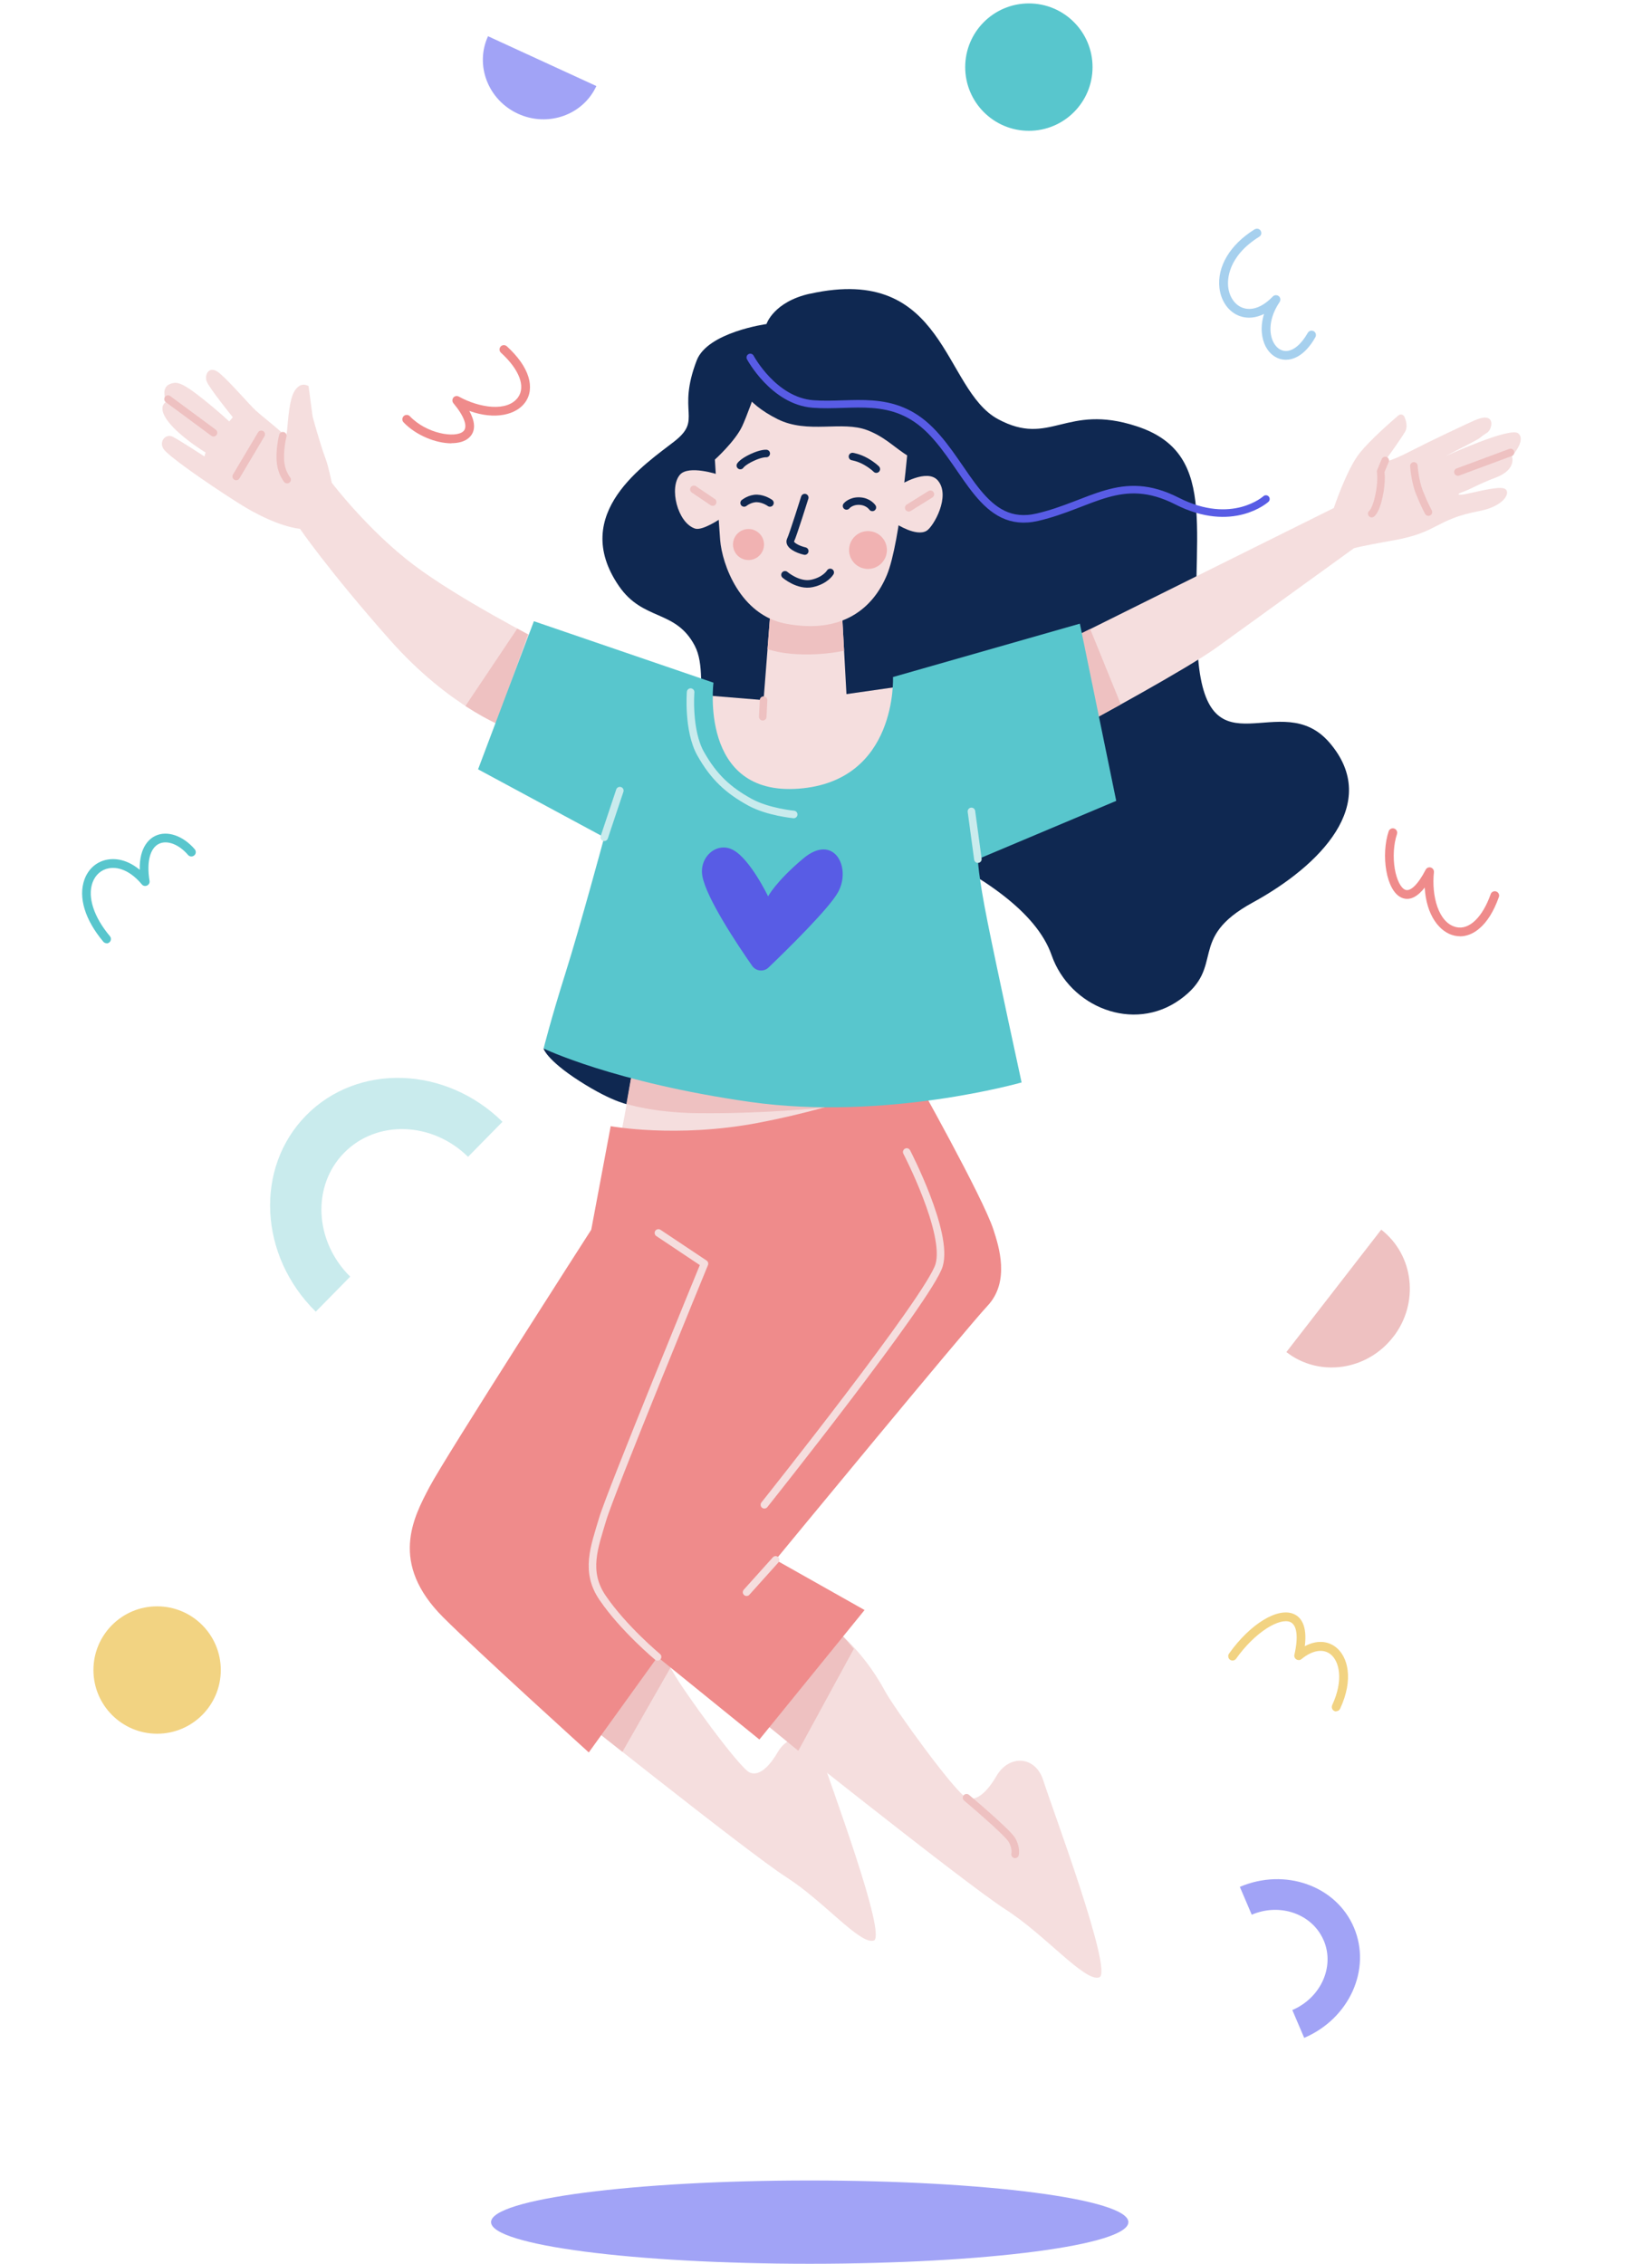 <svg width="219" height="300" viewBox="0 0 219 300" fill="none" xmlns="http://www.w3.org/2000/svg">
<path d="M107.373 38.919C102.552 39.992 101.607 42.943 101.607 42.943C101.607 42.943 93.806 44.015 92.36 47.764C89.684 54.729 93.166 55.536 89.408 58.487C85.65 61.438 75.428 68.01 82.04 77.651C85.257 82.344 89.546 80.731 92.094 85.561C94.642 90.392 89.546 99.462 100.673 103.791C110.324 107.539 135.381 115.046 139.405 126.576C141.806 133.462 150.256 136.896 156.425 132.469C162.593 128.042 157.231 124.431 166.076 119.601C174.92 114.77 183.174 106.496 176.258 98.429C169.824 90.923 160.173 102.856 158.835 87.302C157.497 71.749 162.19 60.228 150.66 56.48C141.235 53.411 139.267 59.294 132.302 55.545C124.973 51.6 125.445 34.915 107.373 38.929V38.919Z" fill="#0F2851"/>
<path d="M142.721 84.263L176.819 67.322C176.819 67.322 178.531 62.176 180.253 60.032C181.6 58.349 184.286 55.998 185.378 55.054C185.634 54.827 186.037 54.916 186.175 55.231C186.411 55.772 186.647 56.588 186.254 57.238C185.614 58.31 183.647 61.025 183.647 61.025C183.647 61.025 183.46 61.635 187.582 59.491C189.146 58.674 194.98 55.89 195.807 55.575C198.345 54.611 197.823 56.903 197.164 57.326C195.944 58.113 196.446 57.956 195.246 58.576C192.865 59.805 191.625 60.455 191.625 60.455C191.625 60.455 200.204 56.52 201.276 57.434C202.349 58.349 200.43 60.455 200.43 60.455C200.43 60.455 201.119 62.196 198.335 63.268C195.551 64.341 195.206 64.744 193.691 65.275C193.347 65.393 193.052 65.639 193.918 65.541C194.724 65.452 198.473 64.38 199.407 64.734C200.411 65.118 199.496 67.076 196.141 67.715C190.15 68.866 190.779 70.529 184.768 71.601C179.456 72.546 179.446 72.683 179.446 72.683C179.446 72.683 165.929 82.453 161.255 85.827C157.301 88.68 144.452 95.616 144.452 95.616L142.74 84.253L142.721 84.263Z" fill="#F5DEDE"/>
<path d="M144.657 95.498C145.198 95.202 146.684 94.396 148.583 93.343L144.52 83.357L142.916 84.154L144.657 95.498Z" fill="#EEC1C1"/>
<path d="M67.234 96.481C67.234 96.481 59.727 93.904 51.581 84.686C43.435 75.467 39.766 70.076 39.766 70.076C39.766 70.076 36.726 69.919 31.59 66.662C27.006 63.75 22.235 60.366 21.674 59.49C21.074 58.556 21.87 57.542 22.746 57.818C23.277 57.985 27.104 60.494 27.104 60.494L27.242 59.963C27.242 59.963 23.927 57.946 22.353 55.939C20.779 53.932 21.949 53.322 21.949 53.322C21.949 53.322 21.723 52.181 21.811 51.777C21.91 51.345 22.067 51.02 22.785 50.803C23.504 50.587 24.271 50.784 26.701 52.712C29.131 54.64 30.39 55.86 30.39 55.86L30.863 55.29C30.863 55.29 27.665 51.354 27.38 50.498C27.095 49.643 27.724 48.275 29.151 49.495C30.577 50.715 33.214 53.794 33.932 54.434C34.65 55.073 36.431 56.48 37.297 57.267C38.162 58.054 37.946 57.838 38.231 55.191C38.516 52.545 38.94 51.718 39.579 51.217C40.218 50.715 40.907 51.167 40.907 51.167L41.438 55.191C41.438 55.191 42.432 58.871 43.14 60.73C43.553 61.802 43.977 63.967 43.977 63.967C43.977 63.967 48.787 70.302 54.857 74.877C60.927 79.452 71.582 84.882 71.582 84.882L67.224 96.462L67.234 96.481Z" fill="#F5DEDE"/>
<path d="M61.703 93.569C63.405 94.671 64.812 95.419 65.776 95.871L69.997 84.076C69.583 83.859 69.101 83.603 68.57 83.308L61.703 93.559V93.569Z" fill="#EEC1C1"/>
<path d="M83.632 146.448C83.632 146.448 81.438 146.232 76.765 143.231C72.417 140.427 72.043 138.942 72.043 138.942L84.537 141.677L83.622 146.448H83.632Z" fill="#0F2851"/>
<path d="M85.561 135.086C85.561 135.086 84.272 139.267 83.632 143.123C82.993 146.98 82.344 150.197 82.344 150.197C82.344 150.197 86.525 151.485 95.537 149.872C104.548 148.268 116.767 145.051 116.767 145.051L85.561 135.076V135.086Z" fill="#F5DEDE"/>
<path d="M83.742 142.375L83.043 146.291C83.043 146.291 86.545 147.452 92.478 147.521C101.273 147.629 109.31 146.773 109.31 146.773L83.742 142.375Z" fill="#EEC1C1"/>
<path d="M73.215 224.779C73.215 224.779 99.187 245.537 104.205 248.744C109.222 251.951 114.033 257.765 115.833 257.165C117.633 256.565 109.92 236.004 108.917 232.797C107.913 229.589 104.608 229.589 103.103 232.196C102.237 233.692 100.801 235.502 99.394 234.902C97.987 234.302 90.372 223.736 89.27 221.67C86.358 216.259 82.551 213.652 82.551 213.652L73.225 224.779H73.215Z" fill="#F5DEDE"/>
<path d="M78.379 228.891C79.618 229.875 81.016 230.987 82.511 232.157L88.886 221.001C87.794 219.102 86.613 217.587 85.57 216.426L78.379 228.881V228.891Z" fill="#EEC1C1"/>
<path d="M100.15 227.405C100.15 227.405 127.923 249.6 133.285 253.033C138.646 256.467 143.792 262.684 145.72 262.045C147.648 261.405 139.394 239.418 138.322 235.994C137.249 232.57 133.708 232.56 132.104 235.354C131.179 236.948 129.635 238.896 128.139 238.247C126.644 237.598 118.498 226.304 117.308 224.09C114.199 218.295 110.126 215.511 110.126 215.511L100.15 227.415V227.405Z" fill="#F5DEDE"/>
<path d="M128.131 238.237C128.131 238.237 133.493 242.743 134.132 243.815C134.772 244.887 134.565 245.743 134.565 245.743" stroke="#EEC1C1" stroke-linecap="round" stroke-linejoin="round"/>
<path d="M110.795 216.023L101.439 228.439C101.735 228.675 102.089 228.95 102.472 229.265L105.827 232.02L113.186 218.512C111.799 216.83 111.533 216.633 110.786 216.033L110.795 216.023Z" fill="#EEC1C1"/>
<path d="M93.451 92.142L101.223 92.782L102.296 79.009L111.514 79.225L112.212 91.985L120.899 90.746L117.2 102.6L108.838 106.024L96.717 106.565L93.5 102.492L93.451 92.142Z" fill="#F5DEDE"/>
<path d="M111.582 80.504C109.988 80.829 106.86 81.38 105.079 81.144C103.81 80.977 102.826 80.76 102.167 80.583L101.744 86.023C102.757 86.358 104.253 86.673 106.368 86.722C108.591 86.771 110.49 86.525 111.897 86.24L111.582 80.504Z" fill="#EEC1C1"/>
<path d="M107.342 300C130.673 300 149.586 297.529 149.586 294.481C149.586 291.433 130.673 288.962 107.342 288.962C84.011 288.962 65.098 291.433 65.098 294.481C65.098 297.529 84.011 300 107.342 300Z" fill="#A1A3F6"/>
<path d="M94.769 60.897C94.769 60.897 95.212 68.305 95.468 71.552C95.724 74.798 98.124 81.508 104.155 82.649C111.691 84.075 115.764 80.583 117.584 76.175C119.404 71.768 120.466 58.014 120.466 58.014L102.276 45.756C102.276 45.756 99.521 54.05 98.39 56.48C97.455 58.487 94.769 60.907 94.769 60.907V60.897Z" fill="#F5DEDE"/>
<path d="M98.527 45.225C98.527 45.225 94.336 51.177 103.082 55.545C107.106 57.552 111.612 55.703 115.006 57.021C119.157 58.625 119.571 61.586 127.067 62.648C127.874 62.767 127.038 58.231 126.91 57.444C126.428 54.247 124.45 46.229 116.708 43.415C105.945 39.5 98.527 45.235 98.527 45.235V45.225Z" fill="#0F2851"/>
<path d="M106.683 65.944C106.683 65.944 105.118 70.942 104.804 71.572C104.489 72.201 105.738 72.821 106.683 73.028" stroke="#0F2851" stroke-linecap="round" stroke-linejoin="round"/>
<path opacity="0.52" d="M99.226 74.218C100.362 74.218 101.282 73.297 101.282 72.162C101.282 71.026 100.362 70.106 99.226 70.106C98.091 70.106 97.17 71.026 97.17 72.162C97.17 73.297 98.091 74.218 99.226 74.218Z" fill="#EF8B8B"/>
<path opacity="0.52" d="M115.065 75.398C116.451 75.398 117.574 74.275 117.574 72.889C117.574 71.504 116.451 70.381 115.065 70.381C113.68 70.381 112.557 71.504 112.557 72.889C112.557 74.275 113.68 75.398 115.065 75.398Z" fill="#EF8B8B"/>
<path d="M102.07 66.652C102.07 66.652 101.293 66.082 100.358 66.052C99.424 66.023 98.647 66.652 98.647 66.652" stroke="#0F2851" stroke-linecap="round" stroke-linejoin="round"/>
<path d="M112.223 67.046C112.223 67.046 112.764 66.357 113.944 66.406C115.125 66.456 115.646 67.243 115.646 67.243" stroke="#0F2851" stroke-linecap="round" stroke-linejoin="round"/>
<path d="M113.01 60.504C113.01 60.504 113.856 60.632 114.79 61.163C115.725 61.694 116.168 62.166 116.168 62.166" stroke="#0F2851" stroke-linecap="round" stroke-linejoin="round"/>
<path d="M98.144 61.694C98.144 61.694 98.43 61.222 99.689 60.632C100.948 60.041 101.578 60.1 101.578 60.1" stroke="#0F2851" stroke-linecap="round" stroke-linejoin="round"/>
<path d="M80.957 149.242L78.379 162.966C78.379 162.966 59.077 192.992 56.933 197.065C54.788 201.138 51.571 207.149 58.753 214.33C63.367 218.945 78.055 232.236 78.055 232.236L87.165 219.584L100.672 230.524L114.613 213.366L102.817 206.716C102.817 206.716 127.904 176.267 130.914 173.05C133.925 169.833 132.42 165.19 131.701 162.966C130.314 158.677 121.263 142.592 121.263 142.592C121.263 142.592 112.901 146.448 100.466 148.809C89.683 150.856 80.947 149.242 80.947 149.242H80.957Z" fill="#EF8B8B"/>
<path d="M87.174 219.574C87.174 219.574 82.668 215.826 79.884 211.743C77.493 208.251 78.811 204.985 79.884 201.345C80.956 197.705 93.391 167.463 93.391 167.463L87.282 163.39" stroke="#F5DEDE" stroke-linecap="round" stroke-linejoin="round"/>
<path d="M102.827 206.716L98.971 211.005" stroke="#F5DEDE" stroke-linecap="round" stroke-linejoin="round"/>
<path d="M170.453 47.675H170.404C169.322 47.655 168.348 46.996 167.777 45.904C167.256 44.891 167.02 43.356 167.571 41.605C166.498 42.136 165.406 42.245 164.413 41.91C162.927 41.408 161.874 39.972 161.658 38.172C161.323 35.328 163.065 32.416 166.311 30.4C166.38 30.36 166.449 30.331 166.528 30.321C166.606 30.311 166.675 30.311 166.754 30.321C166.833 30.34 166.902 30.37 166.961 30.409C167.02 30.449 167.079 30.508 167.118 30.577C167.157 30.645 167.187 30.714 167.197 30.783C167.207 30.862 167.207 30.931 167.197 31.009C167.177 31.088 167.148 31.157 167.098 31.216C167.059 31.275 167 31.334 166.931 31.373C162.701 34.01 162.711 37.139 162.819 38.034C162.976 39.392 163.734 40.454 164.786 40.808C165.485 41.044 166.931 41.162 168.731 39.293C168.83 39.185 168.968 39.126 169.115 39.116C169.263 39.116 169.4 39.155 169.518 39.244C169.627 39.333 169.705 39.46 169.725 39.608C169.745 39.755 169.715 39.893 169.637 40.021C168.141 42.235 168.23 44.232 168.82 45.363C169.194 46.081 169.784 46.504 170.443 46.514H170.473C171.447 46.514 172.499 45.639 173.365 44.114C173.444 43.976 173.572 43.878 173.709 43.838C173.857 43.799 174.014 43.819 174.152 43.888C174.29 43.966 174.388 44.084 174.428 44.242C174.467 44.389 174.447 44.547 174.378 44.684C172.913 47.272 171.319 47.675 170.473 47.675H170.453Z" fill="#A6D0EE"/>
<path d="M14.148 125.001C14.059 125.001 13.98 124.982 13.902 124.952C13.823 124.913 13.754 124.864 13.705 124.805C11.255 121.903 10.35 118.892 11.196 116.551C11.718 115.124 12.829 114.16 14.256 113.914C15.673 113.668 17.178 114.15 18.526 115.272C18.447 112.143 19.913 111.081 20.621 110.756C22.195 110.028 24.281 110.756 25.816 112.547C25.914 112.665 25.963 112.812 25.953 112.97C25.943 113.127 25.865 113.265 25.747 113.363C25.629 113.462 25.481 113.511 25.324 113.501C25.166 113.491 25.029 113.412 24.93 113.304C23.74 111.907 22.195 111.307 21.103 111.809C19.893 112.369 19.411 114.209 19.824 116.738C19.844 116.865 19.824 116.993 19.765 117.102C19.706 117.21 19.608 117.298 19.49 117.357C19.372 117.407 19.244 117.426 19.116 117.397C18.988 117.367 18.88 117.298 18.801 117.2C17.463 115.587 15.869 114.809 14.443 115.065C13.43 115.242 12.643 115.931 12.269 116.954C11.57 118.872 12.436 121.529 14.571 124.067C14.64 124.155 14.689 124.254 14.699 124.362C14.708 124.47 14.699 124.578 14.649 124.687C14.6 124.795 14.531 124.874 14.433 124.933C14.344 124.992 14.236 125.021 14.118 125.021L14.148 125.001Z" fill="#58C6CD"/>
<path d="M177.124 226.796C177.026 226.796 176.927 226.776 176.849 226.727C176.76 226.678 176.691 226.609 176.642 226.53C176.593 226.451 176.564 226.353 176.554 226.255C176.554 226.156 176.563 226.058 176.603 225.969C178.147 222.644 177.557 220.135 176.367 219.211C175.383 218.453 173.947 218.699 172.53 219.87C172.432 219.948 172.323 219.998 172.205 219.998C172.087 219.998 171.959 219.978 171.861 219.909C171.753 219.85 171.674 219.752 171.625 219.643C171.576 219.535 171.566 219.407 171.595 219.289C172.136 216.938 171.94 215.354 171.054 214.96C170.375 214.656 169.234 214.96 167.936 215.787C166.509 216.702 165.063 218.128 163.872 219.811C163.833 219.87 163.774 219.929 163.705 219.968C163.646 220.007 163.568 220.037 163.499 220.047C163.42 220.057 163.341 220.057 163.272 220.047C163.204 220.027 163.125 219.998 163.066 219.958C163.007 219.919 162.948 219.86 162.908 219.791C162.869 219.722 162.839 219.653 162.83 219.575C162.82 219.496 162.82 219.427 162.83 219.348C162.849 219.27 162.879 219.201 162.928 219.142C165.712 215.206 169.411 212.954 171.526 213.898C172.422 214.292 173.327 215.364 172.973 218.158C174.458 217.371 175.924 217.39 177.075 218.276C178.679 219.515 179.485 222.516 177.656 226.441C177.606 226.54 177.537 226.628 177.439 226.687C177.351 226.746 177.242 226.776 177.124 226.776V226.796Z" fill="#F2D382"/>
<path d="M59.854 58.752C57.788 58.752 55.141 57.7 53.489 55.959C53.39 55.85 53.331 55.703 53.341 55.545C53.341 55.398 53.41 55.25 53.518 55.142C53.626 55.034 53.774 54.984 53.921 54.984C54.069 54.984 54.217 55.044 54.325 55.152C56.528 57.474 60.355 58.103 61.408 57.169C62.057 56.588 61.575 55.191 60.109 53.44C60.021 53.332 59.972 53.204 59.972 53.066C59.972 52.928 60.021 52.8 60.1 52.692C60.188 52.584 60.306 52.515 60.434 52.495C60.562 52.466 60.7 52.495 60.818 52.554C63.572 54.07 67.262 54.62 68.678 52.653C69.701 51.217 68.836 48.954 66.406 46.74C66.288 46.632 66.229 46.494 66.219 46.337C66.219 46.179 66.268 46.032 66.366 45.924C66.475 45.806 66.612 45.747 66.77 45.737C66.927 45.737 67.075 45.786 67.183 45.884C68.668 47.242 69.633 48.609 70.046 49.938C70.439 51.217 70.292 52.387 69.623 53.322C68.462 54.945 65.668 55.703 62.215 54.453C62.894 55.683 63.218 57.08 62.156 58.025C61.605 58.516 60.778 58.733 59.824 58.733L59.854 58.752Z" fill="#EF8B8B"/>
<path d="M193.544 124.077C193.288 124.077 193.032 124.047 192.786 123.988C190.838 123.545 189.068 121.273 188.871 117.623C188.015 118.715 186.962 119.453 185.821 118.971C183.716 118.075 183.057 113.255 184.09 110.166C184.139 110.018 184.247 109.9 184.385 109.831C184.522 109.762 184.68 109.753 184.827 109.802C184.975 109.851 185.093 109.959 185.162 110.097C185.231 110.235 185.241 110.392 185.191 110.54C184.749 111.868 184.64 113.599 184.906 115.163C185.152 116.58 185.683 117.662 186.274 117.908C186.962 118.203 187.985 117.21 188.999 115.252C189.058 115.134 189.166 115.036 189.284 114.986C189.402 114.937 189.55 114.927 189.678 114.967C189.805 115.006 189.923 115.085 189.992 115.203C190.071 115.311 190.101 115.449 190.091 115.586C189.756 118.715 190.681 122.326 193.052 122.867C194.764 123.26 196.525 121.578 197.617 118.489C197.666 118.341 197.774 118.223 197.912 118.164C198.05 118.095 198.207 118.085 198.355 118.144C198.502 118.194 198.62 118.302 198.679 118.44C198.748 118.577 198.758 118.735 198.699 118.882C198.02 120.781 197.145 122.198 196.072 123.083C195.275 123.752 194.41 124.087 193.534 124.087L193.544 124.077Z" fill="#EF8B8B"/>
<path d="M80.102 110.963C80.102 110.963 76.885 122.867 74.956 128.976C73.028 135.085 72.064 138.952 72.064 138.952C72.064 138.952 81.39 143.458 99.404 146.025C117.417 148.593 135.43 143.448 135.43 143.448C135.43 143.448 132.213 128.651 130.925 122.217C129.636 115.783 129.636 113.855 129.636 113.855L147.974 106.132L143.153 82.649L118.381 89.722C118.381 89.722 119.021 103.555 105.838 104.519C92.645 105.483 94.583 90.47 94.583 90.47L70.775 82.324L63.377 101.951L80.102 110.963Z" fill="#58C6CD"/>
<path d="M101.823 118.784C101.823 118.784 99.462 113.855 97.179 112.635C95.035 111.494 92.674 113.55 93.106 116.069C93.598 118.971 97.779 125.228 99.708 127.992C100.219 128.72 101.252 128.829 101.892 128.209C104.381 125.818 109.949 120.358 111.11 118.213C112.901 114.927 110.53 110.353 106.466 113.786C102.817 116.856 101.823 118.794 101.823 118.794V118.784Z" fill="#585CE5"/>
<path d="M82.168 104.775L80.102 110.963" stroke="#C9EBED" stroke-linecap="round" stroke-linejoin="round"/>
<path d="M129.635 113.855L128.779 107.529" stroke="#C9EBED" stroke-linecap="round" stroke-linejoin="round"/>
<path d="M120.201 152.666C120.201 152.666 125.779 163.389 124.491 167.679C123.202 171.968 101.332 199.416 101.332 199.416" stroke="#F5DEDE" stroke-linecap="round" stroke-linejoin="round"/>
<path d="M37.492 57.739C37.492 57.739 36.99 59.707 37.206 61.419C37.374 62.717 38.062 63.563 38.062 63.563" stroke="#EEC1C1" stroke-linecap="round" stroke-linejoin="round"/>
<path d="M34.63 57.562L31.314 63.14" stroke="#EEC1C1" stroke-linecap="round" stroke-linejoin="round"/>
<path d="M101.223 92.782L101.115 94.986" stroke="#EEC1C1" stroke-linecap="round" stroke-linejoin="round"/>
<path d="M183.636 61.025L183.026 62.491C183.026 62.491 183.243 63.671 182.81 65.708C182.377 67.744 181.846 68.069 181.846 68.069" stroke="#EEC1C1" stroke-linecap="round" stroke-linejoin="round"/>
<path d="M187.434 61.743C187.434 61.743 187.542 63.671 188.181 65.285C188.821 66.898 189.362 67.862 189.362 67.862" stroke="#EEC1C1" stroke-linecap="round" stroke-linejoin="round"/>
<path d="M104.066 76.176C104.066 76.176 105.847 77.71 107.647 77.317C109.448 76.923 110.058 75.861 110.058 75.861" stroke="#0F2851" stroke-linecap="round" stroke-linejoin="round"/>
<path d="M95.213 62.895C95.213 62.895 91.297 61.576 90.137 62.914C88.671 64.616 89.802 69.27 92.134 70.047C93.108 70.381 95.538 68.719 95.538 68.719L95.203 62.885L95.213 62.895Z" fill="#F5DEDE"/>
<path d="M119.265 64.291C119.265 64.291 122.905 62.019 124.322 63.672C126.083 65.728 123.741 69.801 122.836 70.342C121.459 71.168 118.793 69.417 118.793 69.417L119.275 64.291H119.265Z" fill="#F5DEDE"/>
<path d="M91.984 64.852L94.473 66.534" stroke="#EEC1C1" stroke-linecap="round" stroke-linejoin="round"/>
<path d="M123.339 65.501L120.467 67.292" stroke="#EEC1C1" stroke-linecap="round" stroke-linejoin="round"/>
<path d="M184.698 177.172C188.171 172.696 187.453 166.331 183.104 162.957L170.531 179.179C174.88 182.554 181.225 181.649 184.688 177.172H184.698Z" fill="#EEC1C1"/>
<path d="M68.669 15.072C72.634 16.892 77.287 15.249 79.058 11.402L64.695 4.801C62.924 8.647 64.705 13.252 68.669 15.072Z" fill="#A1A3F6"/>
<path d="M20.828 229.757C25.49 229.757 29.269 225.977 29.269 221.316C29.269 216.654 25.49 212.875 20.828 212.875C16.166 212.875 12.387 216.654 12.387 221.316C12.387 225.977 16.166 229.757 20.828 229.757Z" fill="#F2D382"/>
<path d="M136.394 17.335C141.056 17.335 144.835 13.556 144.835 8.894C144.835 4.232 141.056 0.453 136.394 0.453C131.732 0.453 127.953 4.232 127.953 8.894C127.953 13.556 131.732 17.335 136.394 17.335Z" fill="#58C6CD"/>
<path fill-rule="evenodd" clip-rule="evenodd" d="M175.47 257.136C173.985 253.653 169.715 252.128 165.937 253.742L164.363 250.053C170.355 247.495 177.133 249.905 179.484 255.434C181.836 260.963 178.884 267.505 172.893 270.063L171.319 266.374C175.097 264.76 176.966 260.628 175.48 257.146L175.47 257.136Z" fill="#A1A3F6"/>
<path fill-rule="evenodd" clip-rule="evenodd" d="M45.618 152.774C41.309 157.152 41.673 164.501 46.425 169.184L41.86 173.827C34.314 166.41 33.744 154.761 40.581 147.816C47.419 140.87 59.067 141.244 66.612 148.662L62.048 153.305C57.286 148.622 49.937 148.386 45.628 152.764L45.618 152.774Z" fill="#C9EBED"/>
<path d="M99.463 47.37C99.463 47.37 102.542 53.135 107.776 53.538C113.01 53.942 118.362 52.063 123.32 57.021C128.278 61.98 130.344 70.214 137.526 68.541C144.708 66.869 148.653 62.648 156.022 66.397C163.39 70.145 167.817 66.131 167.817 66.131" stroke="#585CE5" stroke-linecap="round" stroke-linejoin="round"/>
<path d="M91.552 91.72C91.552 91.72 91.149 96.816 92.89 99.895C94.631 102.974 96.51 104.716 99.452 106.329C101.823 107.618 105.217 107.933 105.217 107.933" stroke="#C9EBED" stroke-linecap="round" stroke-linejoin="round"/>
<path d="M193.268 62.55L200.243 59.962" stroke="#EEC1C1" stroke-linecap="round" stroke-linejoin="round"/>
<path d="M22.273 52.889L28.304 57.346" stroke="#EEC1C1" stroke-linecap="round" stroke-linejoin="round"/>
</svg>
